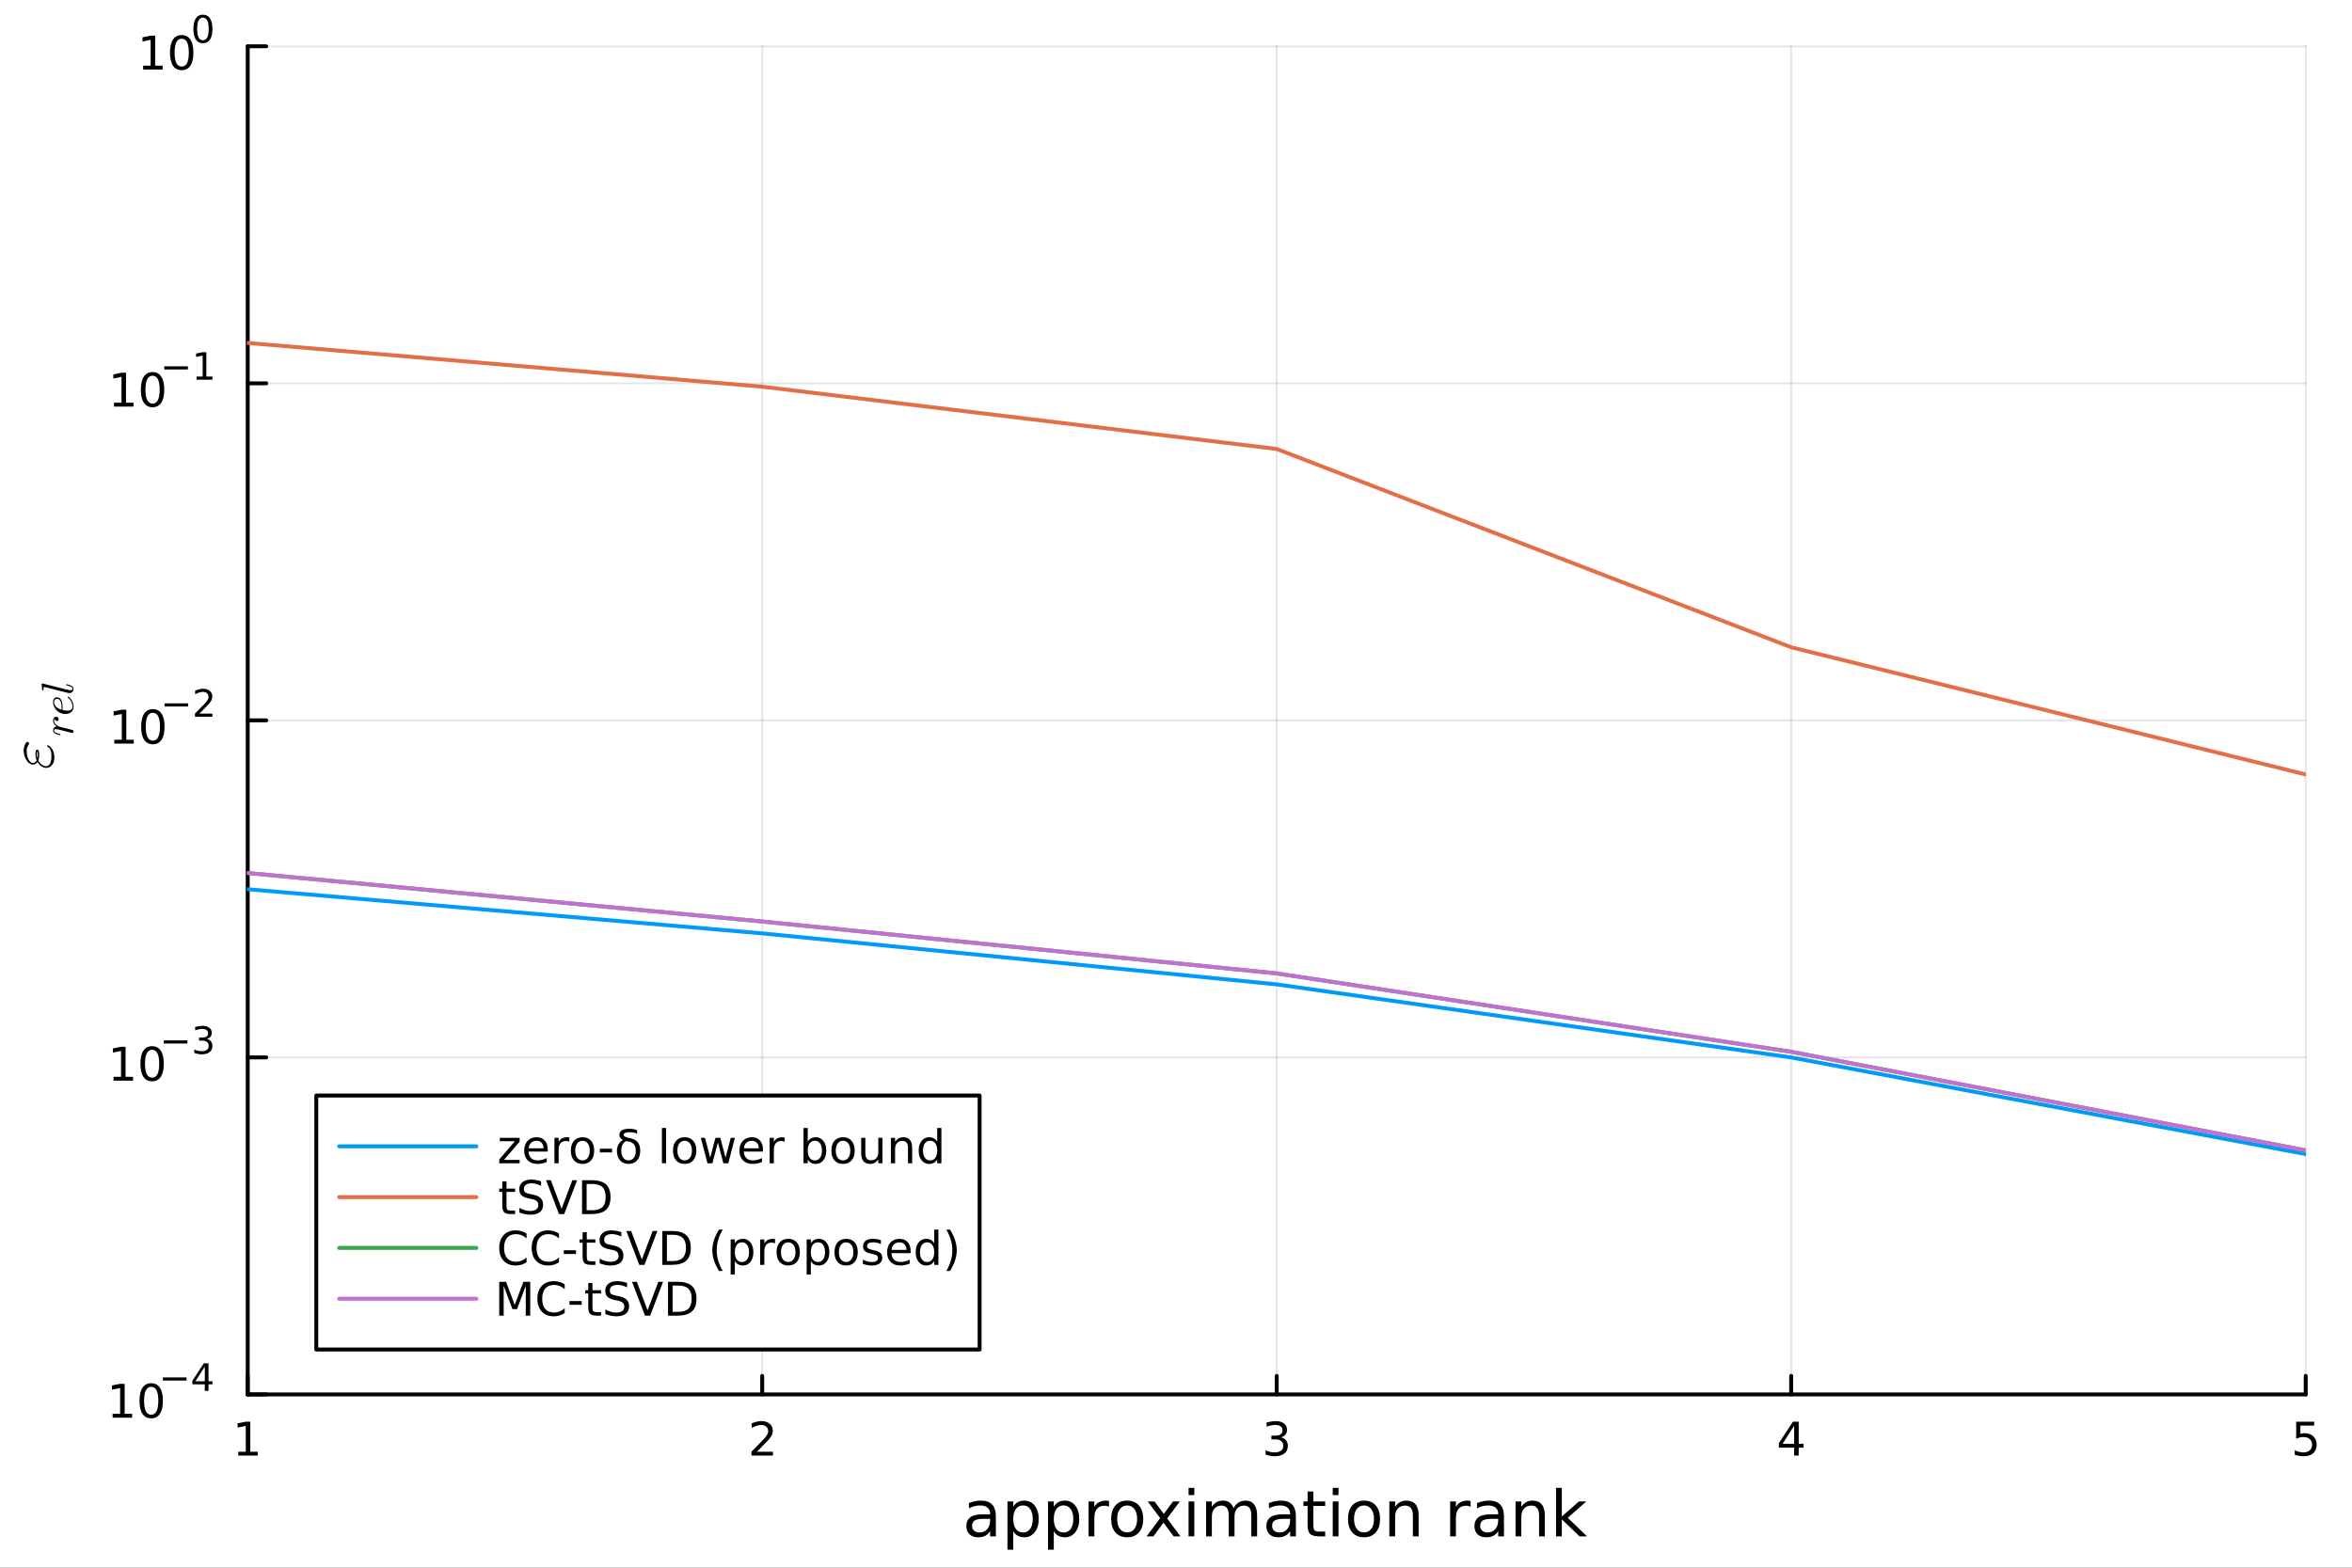 <?xml version="1.0" encoding="utf-8"?>
<svg xmlns="http://www.w3.org/2000/svg" xmlns:xlink="http://www.w3.org/1999/xlink" width="600" height="400" viewBox="0 0 2400 1600">
<rect x="0" y="0" width="2400" height="1600" fill="#333333" stroke="none"/>
<defs>
  <clipPath id="clip730">
    <rect x="0" y="0" width="2400" height="1600"/>
  </clipPath>
</defs>
<path clip-path="url(#clip730)" d="M0 1600 L2400 1600 L2400 0 L0 0  Z" fill="#ffffff" fill-rule="evenodd" fill-opacity="1"/>
<defs>
  <clipPath id="clip731">
    <rect x="480" y="0" width="1681" height="1600"/>
  </clipPath>
</defs>
<defs>
  <clipPath id="clip732">
    <rect x="250" y="47" width="2104" height="1377"/>
  </clipPath>
</defs>
<path clip-path="url(#clip730)" d="M252.764 1423.18 L2352.76 1423.18 L2352.76 47.244 L252.764 47.244  Z" fill="#ffffff" fill-rule="evenodd" fill-opacity="1"/>
<defs>
  <clipPath id="clip733">
    <rect x="252" y="47" width="2101" height="1377"/>
  </clipPath>
</defs>
<polyline clip-path="url(#clip733)" style="stroke:#000000; stroke-linecap:round; stroke-linejoin:round; stroke-width:2; stroke-opacity:0.1; fill:none" points="252.764,1423.18 252.764,47.244 "/>
<polyline clip-path="url(#clip733)" style="stroke:#000000; stroke-linecap:round; stroke-linejoin:round; stroke-width:2; stroke-opacity:0.1; fill:none" points="777.762,1423.18 777.762,47.244 "/>
<polyline clip-path="url(#clip733)" style="stroke:#000000; stroke-linecap:round; stroke-linejoin:round; stroke-width:2; stroke-opacity:0.1; fill:none" points="1302.76,1423.18 1302.76,47.244 "/>
<polyline clip-path="url(#clip733)" style="stroke:#000000; stroke-linecap:round; stroke-linejoin:round; stroke-width:2; stroke-opacity:0.1; fill:none" points="1827.76,1423.18 1827.76,47.244 "/>
<polyline clip-path="url(#clip733)" style="stroke:#000000; stroke-linecap:round; stroke-linejoin:round; stroke-width:2; stroke-opacity:0.1; fill:none" points="2352.76,1423.18 2352.76,47.244 "/>
<polyline clip-path="url(#clip730)" style="stroke:#000000; stroke-linecap:round; stroke-linejoin:round; stroke-width:4; stroke-opacity:1; fill:none" points="252.764,1423.18 2352.76,1423.18 "/>
<polyline clip-path="url(#clip730)" style="stroke:#000000; stroke-linecap:round; stroke-linejoin:round; stroke-width:4; stroke-opacity:1; fill:none" points="252.764,1423.18 252.764,1404.28 "/>
<polyline clip-path="url(#clip730)" style="stroke:#000000; stroke-linecap:round; stroke-linejoin:round; stroke-width:4; stroke-opacity:1; fill:none" points="777.762,1423.18 777.762,1404.28 "/>
<polyline clip-path="url(#clip730)" style="stroke:#000000; stroke-linecap:round; stroke-linejoin:round; stroke-width:4; stroke-opacity:1; fill:none" points="1302.76,1423.18 1302.76,1404.28 "/>
<polyline clip-path="url(#clip730)" style="stroke:#000000; stroke-linecap:round; stroke-linejoin:round; stroke-width:4; stroke-opacity:1; fill:none" points="1827.76,1423.18 1827.76,1404.28 "/>
<polyline clip-path="url(#clip730)" style="stroke:#000000; stroke-linecap:round; stroke-linejoin:round; stroke-width:4; stroke-opacity:1; fill:none" points="2352.76,1423.18 2352.76,1404.28 "/>
<path clip-path="url(#clip730)" d="M243.146 1481.64 L250.785 1481.64 L250.785 1455.28 L242.475 1456.95 L242.475 1452.69 L250.738 1451.02 L255.414 1451.02 L255.414 1481.64 L263.053 1481.64 L263.053 1485.58 L243.146 1485.58 L243.146 1481.64 Z" fill="#000000" fill-rule="evenodd" fill-opacity="1" /><path clip-path="url(#clip730)" d="M772.415 1481.64 L788.734 1481.64 L788.734 1485.58 L766.79 1485.58 L766.79 1481.64 Q769.452 1478.89 774.035 1474.26 Q778.642 1469.61 779.822 1468.27 Q782.067 1465.74 782.947 1464.01 Q783.85 1462.25 783.85 1460.56 Q783.85 1457.8 781.905 1456.07 Q779.984 1454.33 776.882 1454.33 Q774.683 1454.33 772.23 1455.09 Q769.799 1455.86 767.021 1457.41 L767.021 1452.69 Q769.845 1451.55 772.299 1450.97 Q774.753 1450.39 776.79 1450.39 Q782.16 1450.39 785.354 1453.08 Q788.549 1455.77 788.549 1460.26 Q788.549 1462.39 787.739 1464.31 Q786.952 1466.2 784.845 1468.8 Q784.267 1469.47 781.165 1472.69 Q778.063 1475.88 772.415 1481.64 Z" fill="#000000" fill-rule="evenodd" fill-opacity="1" /><path clip-path="url(#clip730)" d="M1307.01 1466.95 Q1310.36 1467.66 1312.24 1469.93 Q1314.14 1472.2 1314.14 1475.53 Q1314.14 1480.65 1310.62 1483.45 Q1307.1 1486.25 1300.62 1486.25 Q1298.44 1486.25 1296.13 1485.81 Q1293.84 1485.39 1291.38 1484.54 L1291.38 1480.02 Q1293.33 1481.16 1295.64 1481.74 Q1297.96 1482.32 1300.48 1482.32 Q1304.88 1482.32 1307.17 1480.58 Q1309.48 1478.84 1309.48 1475.53 Q1309.48 1472.48 1307.33 1470.77 Q1305.2 1469.03 1301.38 1469.03 L1297.35 1469.03 L1297.35 1465.19 L1301.57 1465.19 Q1305.02 1465.19 1306.85 1463.82 Q1308.67 1462.43 1308.67 1459.84 Q1308.67 1457.18 1306.78 1455.77 Q1304.9 1454.33 1301.38 1454.33 Q1299.46 1454.33 1297.26 1454.75 Q1295.06 1455.16 1292.42 1456.04 L1292.42 1451.88 Q1295.09 1451.14 1297.4 1450.77 Q1299.74 1450.39 1301.8 1450.39 Q1307.12 1450.39 1310.23 1452.83 Q1313.33 1455.23 1313.33 1459.35 Q1313.33 1462.22 1311.68 1464.21 Q1310.04 1466.18 1307.01 1466.95 Z" fill="#000000" fill-rule="evenodd" fill-opacity="1" /><path clip-path="url(#clip730)" d="M1830.77 1455.09 L1818.96 1473.54 L1830.77 1473.54 L1830.77 1455.09 M1829.54 1451.02 L1835.42 1451.02 L1835.42 1473.54 L1840.35 1473.54 L1840.35 1477.43 L1835.42 1477.43 L1835.42 1485.58 L1830.77 1485.58 L1830.77 1477.43 L1815.17 1477.43 L1815.17 1472.92 L1829.54 1451.02 Z" fill="#000000" fill-rule="evenodd" fill-opacity="1" /><path clip-path="url(#clip730)" d="M2343.03 1451.02 L2361.39 1451.02 L2361.39 1454.96 L2347.32 1454.96 L2347.32 1463.43 Q2348.33 1463.08 2349.35 1462.92 Q2350.37 1462.73 2351.39 1462.73 Q2357.18 1462.73 2360.56 1465.9 Q2363.94 1469.08 2363.94 1474.49 Q2363.94 1480.07 2360.46 1483.17 Q2356.99 1486.25 2350.67 1486.25 Q2348.5 1486.25 2346.23 1485.88 Q2343.98 1485.51 2341.58 1484.77 L2341.58 1480.07 Q2343.66 1481.2 2345.88 1481.76 Q2348.1 1482.32 2350.58 1482.32 Q2354.58 1482.32 2356.92 1480.21 Q2359.26 1478.1 2359.26 1474.49 Q2359.26 1470.88 2356.92 1468.77 Q2354.58 1466.67 2350.58 1466.67 Q2348.71 1466.67 2346.83 1467.08 Q2344.98 1467.5 2343.03 1468.38 L2343.03 1451.02 Z" fill="#000000" fill-rule="evenodd" fill-opacity="1" /><path clip-path="url(#clip730)" d="M1004.51 1550.12 Q997.413 1550.12 994.676 1551.75 Q991.938 1553.37 991.938 1557.29 Q991.938 1560.4 993.975 1562.25 Q996.044 1564.07 999.577 1564.07 Q1004.45 1564.07 1007.38 1560.63 Q1010.34 1557.16 1010.34 1551.43 L1010.34 1550.12 L1004.51 1550.12 M1016.19 1547.71 L1016.19 1568.04 L1010.34 1568.04 L1010.34 1562.63 Q1008.33 1565.88 1005.34 1567.44 Q1002.35 1568.97 998.018 1568.97 Q992.543 1568.97 989.297 1565.91 Q986.082 1562.82 986.082 1557.67 Q986.082 1551.65 990.092 1548.6 Q994.135 1545.54 1002.12 1545.54 L1010.34 1545.54 L1010.34 1544.97 Q1010.34 1540.93 1007.66 1538.73 Q1005.02 1536.5 1000.21 1536.5 Q997.158 1536.5 994.262 1537.23 Q991.365 1537.97 988.692 1539.43 L988.692 1534.02 Q991.907 1532.78 994.93 1532.17 Q997.954 1531.54 1000.82 1531.54 Q1008.55 1531.54 1012.37 1535.55 Q1016.19 1539.56 1016.19 1547.71 Z" fill="#000000" fill-rule="evenodd" fill-opacity="1" /><path clip-path="url(#clip730)" d="M1033.92 1562.7 L1033.92 1581.6 L1028.03 1581.6 L1028.03 1532.4 L1033.92 1532.4 L1033.92 1537.81 Q1035.77 1534.62 1038.57 1533.1 Q1041.4 1531.54 1045.31 1531.54 Q1051.81 1531.54 1055.85 1536.69 Q1059.92 1541.85 1059.92 1550.25 Q1059.92 1558.65 1055.85 1563.81 Q1051.81 1568.97 1045.31 1568.97 Q1041.4 1568.97 1038.57 1567.44 Q1035.77 1565.88 1033.92 1562.7 M1053.84 1550.25 Q1053.84 1543.79 1051.17 1540.13 Q1048.53 1536.44 1043.88 1536.44 Q1039.24 1536.44 1036.56 1540.13 Q1033.92 1543.79 1033.92 1550.25 Q1033.92 1556.71 1036.56 1560.4 Q1039.24 1564.07 1043.88 1564.07 Q1048.53 1564.07 1051.17 1560.4 Q1053.84 1556.71 1053.84 1550.25 Z" fill="#000000" fill-rule="evenodd" fill-opacity="1" /><path clip-path="url(#clip730)" d="M1075.3 1562.7 L1075.3 1581.6 L1069.41 1581.6 L1069.41 1532.4 L1075.3 1532.4 L1075.3 1537.81 Q1077.14 1534.62 1079.94 1533.1 Q1082.78 1531.54 1086.69 1531.54 Q1093.18 1531.54 1097.23 1536.69 Q1101.3 1541.85 1101.3 1550.25 Q1101.3 1558.65 1097.23 1563.81 Q1093.18 1568.97 1086.69 1568.97 Q1082.78 1568.97 1079.94 1567.44 Q1077.14 1565.88 1075.3 1562.7 M1095.22 1550.25 Q1095.22 1543.79 1092.55 1540.13 Q1089.91 1536.44 1085.26 1536.44 Q1080.61 1536.44 1077.94 1540.13 Q1075.3 1543.79 1075.3 1550.25 Q1075.3 1556.71 1077.94 1560.4 Q1080.61 1564.07 1085.26 1564.07 Q1089.91 1564.07 1092.55 1560.4 Q1095.22 1556.71 1095.22 1550.25 Z" fill="#000000" fill-rule="evenodd" fill-opacity="1" /><path clip-path="url(#clip730)" d="M1131.67 1537.87 Q1130.68 1537.3 1129.5 1537.04 Q1128.36 1536.76 1126.96 1536.76 Q1121.99 1536.76 1119.32 1540 Q1116.67 1543.22 1116.67 1549.27 L1116.67 1568.04 L1110.79 1568.04 L1110.79 1532.4 L1116.67 1532.4 L1116.67 1537.93 Q1118.52 1534.69 1121.48 1533.13 Q1124.44 1531.54 1128.67 1531.54 Q1129.28 1531.54 1130.01 1531.63 Q1130.74 1531.7 1131.63 1531.85 L1131.67 1537.87 Z" fill="#000000" fill-rule="evenodd" fill-opacity="1" /><path clip-path="url(#clip730)" d="M1150.19 1536.5 Q1145.48 1536.5 1142.74 1540.19 Q1140 1543.85 1140 1550.25 Q1140 1556.65 1142.71 1560.34 Q1145.45 1564 1150.19 1564 Q1154.87 1564 1157.61 1560.31 Q1160.34 1556.62 1160.34 1550.25 Q1160.34 1543.92 1157.61 1540.23 Q1154.87 1536.5 1150.19 1536.5 M1150.19 1531.54 Q1157.83 1531.54 1162.19 1536.5 Q1166.55 1541.47 1166.55 1550.25 Q1166.55 1559 1162.19 1564 Q1157.83 1568.97 1150.19 1568.97 Q1142.52 1568.97 1138.16 1564 Q1133.83 1559 1133.83 1550.25 Q1133.83 1541.47 1138.16 1536.5 Q1142.52 1531.54 1150.19 1531.54 Z" fill="#000000" fill-rule="evenodd" fill-opacity="1" /><path clip-path="url(#clip730)" d="M1203.88 1532.4 L1190.99 1549.74 L1204.55 1568.04 L1197.65 1568.04 L1187.27 1554.04 L1176.89 1568.04 L1169.99 1568.04 L1183.83 1549.39 L1171.16 1532.4 L1178.07 1532.4 L1187.52 1545.1 L1196.98 1532.4 L1203.88 1532.4 Z" fill="#000000" fill-rule="evenodd" fill-opacity="1" /><path clip-path="url(#clip730)" d="M1212.83 1532.4 L1218.68 1532.4 L1218.68 1568.04 L1212.83 1568.04 L1212.83 1532.4 M1212.83 1518.52 L1218.68 1518.52 L1218.68 1525.93 L1212.83 1525.93 L1212.83 1518.52 Z" fill="#000000" fill-rule="evenodd" fill-opacity="1" /><path clip-path="url(#clip730)" d="M1258.69 1539.24 Q1260.89 1535.29 1263.95 1533.41 Q1267 1531.54 1271.14 1531.54 Q1276.71 1531.54 1279.73 1535.45 Q1282.76 1539.33 1282.76 1546.53 L1282.76 1568.04 L1276.87 1568.04 L1276.87 1546.72 Q1276.87 1541.59 1275.05 1539.11 Q1273.24 1536.63 1269.52 1536.63 Q1264.96 1536.63 1262.32 1539.65 Q1259.68 1542.68 1259.68 1547.9 L1259.68 1568.04 L1253.79 1568.04 L1253.79 1546.72 Q1253.79 1541.56 1251.98 1539.11 Q1250.16 1536.63 1246.38 1536.63 Q1241.89 1536.63 1239.25 1539.68 Q1236.6 1542.71 1236.6 1547.9 L1236.6 1568.04 L1230.72 1568.04 L1230.72 1532.4 L1236.6 1532.4 L1236.6 1537.93 Q1238.61 1534.66 1241.41 1533.1 Q1244.21 1531.54 1248.06 1531.54 Q1251.95 1531.54 1254.65 1533.51 Q1257.39 1535.48 1258.69 1539.24 Z" fill="#000000" fill-rule="evenodd" fill-opacity="1" /><path clip-path="url(#clip730)" d="M1310.64 1550.12 Q1303.54 1550.12 1300.8 1551.75 Q1298.07 1553.37 1298.07 1557.29 Q1298.07 1560.4 1300.1 1562.25 Q1302.17 1564.07 1305.7 1564.07 Q1310.57 1564.07 1313.5 1560.63 Q1316.46 1557.16 1316.46 1551.43 L1316.46 1550.12 L1310.64 1550.12 M1322.32 1547.71 L1322.32 1568.04 L1316.46 1568.04 L1316.46 1562.63 Q1314.46 1565.88 1311.47 1567.44 Q1308.47 1568.97 1304.14 1568.97 Q1298.67 1568.97 1295.42 1565.91 Q1292.21 1562.82 1292.21 1557.67 Q1292.21 1551.65 1296.22 1548.6 Q1300.26 1545.54 1308.25 1545.54 L1316.46 1545.54 L1316.46 1544.97 Q1316.46 1540.93 1313.79 1538.73 Q1311.15 1536.5 1306.34 1536.5 Q1303.29 1536.5 1300.39 1537.23 Q1297.49 1537.97 1294.82 1539.43 L1294.82 1534.02 Q1298.03 1532.78 1301.06 1532.17 Q1304.08 1531.54 1306.95 1531.54 Q1314.68 1531.54 1318.5 1535.55 Q1322.32 1539.56 1322.32 1547.71 Z" fill="#000000" fill-rule="evenodd" fill-opacity="1" /><path clip-path="url(#clip730)" d="M1340.17 1522.27 L1340.17 1532.4 L1352.24 1532.4 L1352.24 1536.95 L1340.17 1536.95 L1340.17 1556.3 Q1340.17 1560.66 1341.35 1561.9 Q1342.56 1563.14 1346.22 1563.14 L1352.24 1563.14 L1352.24 1568.04 L1346.22 1568.04 Q1339.44 1568.04 1336.86 1565.53 Q1334.29 1562.98 1334.29 1556.3 L1334.29 1536.95 L1329.99 1536.95 L1329.99 1532.4 L1334.29 1532.4 L1334.29 1522.27 L1340.17 1522.27 Z" fill="#000000" fill-rule="evenodd" fill-opacity="1" /><path clip-path="url(#clip730)" d="M1359.94 1532.4 L1365.8 1532.4 L1365.8 1568.04 L1359.94 1568.04 L1359.94 1532.4 M1359.94 1518.52 L1365.8 1518.52 L1365.8 1525.93 L1359.94 1525.93 L1359.94 1518.52 Z" fill="#000000" fill-rule="evenodd" fill-opacity="1" /><path clip-path="url(#clip730)" d="M1391.86 1536.5 Q1387.15 1536.5 1384.42 1540.19 Q1381.68 1543.85 1381.68 1550.25 Q1381.68 1556.65 1384.38 1560.34 Q1387.12 1564 1391.86 1564 Q1396.54 1564 1399.28 1560.31 Q1402.02 1556.62 1402.02 1550.25 Q1402.02 1543.92 1399.28 1540.23 Q1396.54 1536.5 1391.86 1536.5 M1391.86 1531.54 Q1399.5 1531.54 1403.86 1536.5 Q1408.22 1541.47 1408.22 1550.25 Q1408.22 1559 1403.86 1564 Q1399.5 1568.97 1391.86 1568.97 Q1384.19 1568.97 1379.83 1564 Q1375.5 1559 1375.5 1550.25 Q1375.5 1541.47 1379.83 1536.5 Q1384.19 1531.54 1391.86 1531.54 Z" fill="#000000" fill-rule="evenodd" fill-opacity="1" /><path clip-path="url(#clip730)" d="M1447.56 1546.53 L1447.56 1568.04 L1441.71 1568.04 L1441.71 1546.72 Q1441.71 1541.66 1439.73 1539.14 Q1437.76 1536.63 1433.81 1536.63 Q1429.07 1536.63 1426.33 1539.65 Q1423.6 1542.68 1423.6 1547.9 L1423.6 1568.04 L1417.71 1568.04 L1417.71 1532.4 L1423.6 1532.4 L1423.6 1537.93 Q1425.7 1534.72 1428.53 1533.13 Q1431.39 1531.54 1435.12 1531.54 Q1441.26 1531.54 1444.41 1535.36 Q1447.56 1539.14 1447.56 1546.53 Z" fill="#000000" fill-rule="evenodd" fill-opacity="1" /><path clip-path="url(#clip730)" d="M1500.62 1537.87 Q1499.64 1537.3 1498.46 1537.04 Q1497.31 1536.76 1495.91 1536.76 Q1490.95 1536.76 1488.27 1540 Q1485.63 1543.22 1485.63 1549.27 L1485.63 1568.04 L1479.74 1568.04 L1479.74 1532.4 L1485.63 1532.4 L1485.63 1537.93 Q1487.48 1534.69 1490.44 1533.13 Q1493.4 1531.54 1497.63 1531.54 Q1498.23 1531.54 1498.97 1531.63 Q1499.7 1531.7 1500.59 1531.85 L1500.62 1537.87 Z" fill="#000000" fill-rule="evenodd" fill-opacity="1" /><path clip-path="url(#clip730)" d="M1522.97 1550.12 Q1515.87 1550.12 1513.13 1551.75 Q1510.39 1553.37 1510.39 1557.29 Q1510.39 1560.4 1512.43 1562.25 Q1514.5 1564.07 1518.03 1564.07 Q1522.9 1564.07 1525.83 1560.63 Q1528.79 1557.16 1528.79 1551.43 L1528.79 1550.12 L1522.97 1550.12 M1534.65 1547.71 L1534.65 1568.04 L1528.79 1568.04 L1528.79 1562.63 Q1526.79 1565.88 1523.79 1567.44 Q1520.8 1568.97 1516.47 1568.97 Q1511 1568.97 1507.75 1565.91 Q1504.54 1562.82 1504.54 1557.67 Q1504.54 1551.65 1508.55 1548.6 Q1512.59 1545.54 1520.58 1545.54 L1528.79 1545.54 L1528.79 1544.97 Q1528.79 1540.93 1526.12 1538.73 Q1523.47 1536.5 1518.67 1536.5 Q1515.61 1536.5 1512.72 1537.23 Q1509.82 1537.97 1507.15 1539.43 L1507.15 1534.02 Q1510.36 1532.78 1513.39 1532.17 Q1516.41 1531.54 1519.27 1531.54 Q1527.01 1531.54 1530.83 1535.55 Q1534.65 1539.56 1534.65 1547.71 Z" fill="#000000" fill-rule="evenodd" fill-opacity="1" /><path clip-path="url(#clip730)" d="M1576.34 1546.53 L1576.34 1568.04 L1570.49 1568.04 L1570.49 1546.72 Q1570.49 1541.66 1568.51 1539.14 Q1566.54 1536.63 1562.59 1536.63 Q1557.85 1536.63 1555.11 1539.65 Q1552.38 1542.68 1552.38 1547.9 L1552.38 1568.04 L1546.49 1568.04 L1546.49 1532.4 L1552.38 1532.4 L1552.38 1537.93 Q1554.48 1534.72 1557.31 1533.13 Q1560.17 1531.54 1563.9 1531.54 Q1570.04 1531.54 1573.19 1535.36 Q1576.34 1539.14 1576.34 1546.53 Z" fill="#000000" fill-rule="evenodd" fill-opacity="1" /><path clip-path="url(#clip730)" d="M1587.8 1518.52 L1593.69 1518.52 L1593.69 1547.77 L1611.16 1532.4 L1618.64 1532.4 L1599.74 1549.07 L1619.44 1568.04 L1611.8 1568.04 L1593.69 1550.63 L1593.69 1568.04 L1587.8 1568.04 L1587.8 1518.52 Z" fill="#000000" fill-rule="evenodd" fill-opacity="1" /><polyline clip-path="url(#clip733)" style="stroke:#000000; stroke-linecap:round; stroke-linejoin:round; stroke-width:2; stroke-opacity:0.1; fill:none" points="252.764,1423.18 2352.76,1423.18 "/>
<polyline clip-path="url(#clip733)" style="stroke:#000000; stroke-linecap:round; stroke-linejoin:round; stroke-width:2; stroke-opacity:0.1; fill:none" points="252.764,1079.2 2352.76,1079.2 "/>
<polyline clip-path="url(#clip733)" style="stroke:#000000; stroke-linecap:round; stroke-linejoin:round; stroke-width:2; stroke-opacity:0.1; fill:none" points="252.764,735.212 2352.76,735.212 "/>
<polyline clip-path="url(#clip733)" style="stroke:#000000; stroke-linecap:round; stroke-linejoin:round; stroke-width:2; stroke-opacity:0.1; fill:none" points="252.764,391.228 2352.76,391.228 "/>
<polyline clip-path="url(#clip733)" style="stroke:#000000; stroke-linecap:round; stroke-linejoin:round; stroke-width:2; stroke-opacity:0.1; fill:none" points="252.764,47.244 2352.76,47.244 "/>
<polyline clip-path="url(#clip730)" style="stroke:#000000; stroke-linecap:round; stroke-linejoin:round; stroke-width:4; stroke-opacity:1; fill:none" points="252.764,1423.18 252.764,47.244 "/>
<polyline clip-path="url(#clip730)" style="stroke:#000000; stroke-linecap:round; stroke-linejoin:round; stroke-width:4; stroke-opacity:1; fill:none" points="252.764,1423.18 271.662,1423.18 "/>
<polyline clip-path="url(#clip730)" style="stroke:#000000; stroke-linecap:round; stroke-linejoin:round; stroke-width:4; stroke-opacity:1; fill:none" points="252.764,1079.2 271.662,1079.2 "/>
<polyline clip-path="url(#clip730)" style="stroke:#000000; stroke-linecap:round; stroke-linejoin:round; stroke-width:4; stroke-opacity:1; fill:none" points="252.764,735.212 271.662,735.212 "/>
<polyline clip-path="url(#clip730)" style="stroke:#000000; stroke-linecap:round; stroke-linejoin:round; stroke-width:4; stroke-opacity:1; fill:none" points="252.764,391.228 271.662,391.228 "/>
<polyline clip-path="url(#clip730)" style="stroke:#000000; stroke-linecap:round; stroke-linejoin:round; stroke-width:4; stroke-opacity:1; fill:none" points="252.764,47.244 271.662,47.244 "/>
<path clip-path="url(#clip730)" d="M114.931 1442.97 L122.57 1442.97 L122.57 1416.61 L114.26 1418.27 L114.26 1414.01 L122.524 1412.35 L127.2 1412.35 L127.2 1442.97 L134.839 1442.97 L134.839 1446.91 L114.931 1446.91 L114.931 1442.97 Z" fill="#000000" fill-rule="evenodd" fill-opacity="1" /><path clip-path="url(#clip730)" d="M154.283 1415.43 Q150.672 1415.43 148.843 1418.99 Q147.038 1422.53 147.038 1429.66 Q147.038 1436.77 148.843 1440.33 Q150.672 1443.88 154.283 1443.88 Q157.917 1443.88 159.723 1440.33 Q161.552 1436.77 161.552 1429.66 Q161.552 1422.53 159.723 1418.99 Q157.917 1415.43 154.283 1415.43 M154.283 1411.72 Q160.093 1411.72 163.149 1416.33 Q166.227 1420.91 166.227 1429.66 Q166.227 1438.39 163.149 1443 Q160.093 1447.58 154.283 1447.58 Q148.473 1447.58 145.394 1443 Q142.339 1438.39 142.339 1429.66 Q142.339 1420.91 145.394 1416.33 Q148.473 1411.72 154.283 1411.72 Z" fill="#000000" fill-rule="evenodd" fill-opacity="1" /><path clip-path="url(#clip730)" d="M166.227 1405.82 L190.339 1405.82 L190.339 1409.02 L166.227 1409.02 L166.227 1405.82 Z" fill="#000000" fill-rule="evenodd" fill-opacity="1" /><path clip-path="url(#clip730)" d="M208.978 1394.73 L199.386 1409.72 L208.978 1409.72 L208.978 1394.73 M207.981 1391.42 L212.758 1391.42 L212.758 1409.72 L216.764 1409.72 L216.764 1412.88 L212.758 1412.88 L212.758 1419.5 L208.978 1419.5 L208.978 1412.88 L196.301 1412.88 L196.301 1409.21 L207.981 1391.42 Z" fill="#000000" fill-rule="evenodd" fill-opacity="1" /><path clip-path="url(#clip730)" d="M115.853 1098.99 L123.492 1098.99 L123.492 1072.62 L115.182 1074.29 L115.182 1070.03 L123.446 1068.36 L128.121 1068.36 L128.121 1098.99 L135.76 1098.99 L135.76 1102.92 L115.853 1102.92 L115.853 1098.99 Z" fill="#000000" fill-rule="evenodd" fill-opacity="1" /><path clip-path="url(#clip730)" d="M155.205 1071.44 Q151.594 1071.44 149.765 1075.01 Q147.959 1078.55 147.959 1085.68 Q147.959 1092.78 149.765 1096.35 Q151.594 1099.89 155.205 1099.89 Q158.839 1099.89 160.644 1096.35 Q162.473 1092.78 162.473 1085.68 Q162.473 1078.55 160.644 1075.01 Q158.839 1071.44 155.205 1071.44 M155.205 1067.74 Q161.015 1067.74 164.07 1072.34 Q167.149 1076.93 167.149 1085.68 Q167.149 1094.41 164.07 1099.01 Q161.015 1103.59 155.205 1103.59 Q149.395 1103.59 146.316 1099.01 Q143.26 1094.41 143.26 1085.68 Q143.26 1076.93 146.316 1072.34 Q149.395 1067.74 155.205 1067.74 Z" fill="#000000" fill-rule="evenodd" fill-opacity="1" /><path clip-path="url(#clip730)" d="M167.149 1061.84 L191.261 1061.84 L191.261 1065.04 L167.149 1065.04 L167.149 1061.84 Z" fill="#000000" fill-rule="evenodd" fill-opacity="1" /><path clip-path="url(#clip730)" d="M210.971 1060.37 Q213.698 1060.96 215.222 1062.8 Q216.764 1064.64 216.764 1067.35 Q216.764 1071.51 213.905 1073.78 Q211.046 1076.06 205.78 1076.06 Q204.012 1076.06 202.132 1075.7 Q200.27 1075.36 198.276 1074.67 L198.276 1071 Q199.856 1071.92 201.737 1072.39 Q203.617 1072.86 205.667 1072.86 Q209.241 1072.86 211.103 1071.45 Q212.984 1070.04 212.984 1067.35 Q212.984 1064.87 211.234 1063.48 Q209.504 1062.07 206.401 1062.07 L203.128 1062.07 L203.128 1058.94 L206.551 1058.94 Q209.354 1058.94 210.84 1057.83 Q212.325 1056.71 212.325 1054.6 Q212.325 1052.44 210.783 1051.29 Q209.26 1050.12 206.401 1050.12 Q204.84 1050.12 203.053 1050.46 Q201.266 1050.8 199.122 1051.51 L199.122 1048.13 Q201.285 1047.53 203.166 1047.23 Q205.066 1046.93 206.739 1046.93 Q211.065 1046.93 213.585 1048.9 Q216.106 1050.86 216.106 1054.2 Q216.106 1056.54 214.77 1058.15 Q213.435 1059.75 210.971 1060.37 Z" fill="#000000" fill-rule="evenodd" fill-opacity="1" /><path clip-path="url(#clip730)" d="M116.624 755.004 L124.263 755.004 L124.263 728.639 L115.953 730.305 L115.953 726.046 L124.217 724.38 L128.893 724.38 L128.893 755.004 L136.531 755.004 L136.531 758.94 L116.624 758.94 L116.624 755.004 Z" fill="#000000" fill-rule="evenodd" fill-opacity="1" /><path clip-path="url(#clip730)" d="M155.976 727.458 Q152.365 727.458 150.536 731.023 Q148.73 734.565 148.73 741.694 Q148.73 748.801 150.536 752.366 Q152.365 755.907 155.976 755.907 Q159.61 755.907 161.416 752.366 Q163.244 748.801 163.244 741.694 Q163.244 734.565 161.416 731.023 Q159.61 727.458 155.976 727.458 M155.976 723.755 Q161.786 723.755 164.841 728.361 Q167.92 732.944 167.92 741.694 Q167.92 750.421 164.841 755.028 Q161.786 759.611 155.976 759.611 Q150.166 759.611 147.087 755.028 Q144.031 750.421 144.031 741.694 Q144.031 732.944 147.087 728.361 Q150.166 723.755 155.976 723.755 Z" fill="#000000" fill-rule="evenodd" fill-opacity="1" /><path clip-path="url(#clip730)" d="M167.92 717.856 L192.032 717.856 L192.032 721.053 L167.92 721.053 L167.92 717.856 Z" fill="#000000" fill-rule="evenodd" fill-opacity="1" /><path clip-path="url(#clip730)" d="M203.504 728.332 L216.764 728.332 L216.764 731.529 L198.934 731.529 L198.934 728.332 Q201.097 726.094 204.821 722.332 Q208.564 718.552 209.523 717.461 Q211.347 715.411 212.062 714 Q212.796 712.571 212.796 711.198 Q212.796 708.96 211.216 707.549 Q209.655 706.139 207.134 706.139 Q205.348 706.139 203.354 706.759 Q201.379 707.38 199.122 708.64 L199.122 704.803 Q201.417 703.882 203.41 703.412 Q205.404 702.941 207.059 702.941 Q211.423 702.941 214.018 705.123 Q216.613 707.305 216.613 710.953 Q216.613 712.684 215.955 714.245 Q215.316 715.787 213.604 717.894 Q213.134 718.439 210.614 721.053 Q208.094 723.649 203.504 728.332 Z" fill="#000000" fill-rule="evenodd" fill-opacity="1" /><path clip-path="url(#clip730)" d="M116.323 411.02 L123.962 411.02 L123.962 384.655 L115.652 386.322 L115.652 382.062 L123.916 380.396 L128.592 380.396 L128.592 411.02 L136.231 411.02 L136.231 414.956 L116.323 414.956 L116.323 411.02 Z" fill="#000000" fill-rule="evenodd" fill-opacity="1" /><path clip-path="url(#clip730)" d="M155.675 383.474 Q152.064 383.474 150.235 387.039 Q148.43 390.581 148.43 397.71 Q148.43 404.817 150.235 408.382 Q152.064 411.923 155.675 411.923 Q159.309 411.923 161.115 408.382 Q162.943 404.817 162.943 397.71 Q162.943 390.581 161.115 387.039 Q159.309 383.474 155.675 383.474 M155.675 379.771 Q161.485 379.771 164.541 384.377 Q167.619 388.96 167.619 397.71 Q167.619 406.437 164.541 411.044 Q161.485 415.627 155.675 415.627 Q149.865 415.627 146.786 411.044 Q143.73 406.437 143.73 397.71 Q143.73 388.96 146.786 384.377 Q149.865 379.771 155.675 379.771 Z" fill="#000000" fill-rule="evenodd" fill-opacity="1" /><path clip-path="url(#clip730)" d="M167.619 373.872 L191.731 373.872 L191.731 377.069 L167.619 377.069 L167.619 373.872 Z" fill="#000000" fill-rule="evenodd" fill-opacity="1" /><path clip-path="url(#clip730)" d="M200.589 384.348 L206.796 384.348 L206.796 362.926 L200.044 364.28 L200.044 360.819 L206.758 359.465 L210.557 359.465 L210.557 384.348 L216.764 384.348 L216.764 387.545 L200.589 387.545 L200.589 384.348 Z" fill="#000000" fill-rule="evenodd" fill-opacity="1" /><path clip-path="url(#clip730)" d="M146.058 67.037 L153.697 67.037 L153.697 40.671 L145.387 42.338 L145.387 38.078 L153.651 36.412 L158.327 36.412 L158.327 67.037 L165.966 67.037 L165.966 70.972 L146.058 70.972 L146.058 67.037 Z" fill="#000000" fill-rule="evenodd" fill-opacity="1" /><path clip-path="url(#clip730)" d="M185.41 39.49 Q181.799 39.49 179.97 43.055 Q178.165 46.597 178.165 53.726 Q178.165 60.833 179.97 64.398 Q181.799 67.939 185.41 67.939 Q189.044 67.939 190.85 64.398 Q192.678 60.833 192.678 53.726 Q192.678 46.597 190.85 43.055 Q189.044 39.49 185.41 39.49 M185.41 35.787 Q191.22 35.787 194.276 40.393 Q197.354 44.977 197.354 53.726 Q197.354 62.453 194.276 67.06 Q191.22 71.643 185.41 71.643 Q179.6 71.643 176.521 67.06 Q173.466 62.453 173.466 53.726 Q173.466 44.977 176.521 40.393 Q179.6 35.787 185.41 35.787 Z" fill="#000000" fill-rule="evenodd" fill-opacity="1" /><path clip-path="url(#clip730)" d="M207.059 17.983 Q204.125 17.983 202.639 20.879 Q201.172 23.757 201.172 29.549 Q201.172 35.324 202.639 38.22 Q204.125 41.097 207.059 41.097 Q210.012 41.097 211.479 38.22 Q212.965 35.324 212.965 29.549 Q212.965 23.757 211.479 20.879 Q210.012 17.983 207.059 17.983 M207.059 14.973 Q211.78 14.973 214.263 18.716 Q216.764 22.44 216.764 29.549 Q216.764 36.64 214.263 40.383 Q211.78 44.107 207.059 44.107 Q202.338 44.107 199.837 40.383 Q197.354 36.64 197.354 29.549 Q197.354 22.44 199.837 18.716 Q202.338 14.973 207.059 14.973 Z" fill="#000000" fill-rule="evenodd" fill-opacity="1" /><path clip-path="url(#clip730)" d="M27.939 757.108 Q28.616 757.108 29.163 757.688 Q29.71 758.236 29.71 758.912 Q29.71 759.298 29.066 760.232 Q27.198 762.905 27.198 766.287 Q27.198 769.314 27.939 772.116 Q28.68 774.918 30.194 776.818 Q31.675 778.686 33.607 778.686 Q36.023 778.686 37.44 776.045 Q36.184 773.308 36.184 769.926 Q36.184 768.831 36.248 768.09 Q36.313 767.318 36.474 766.577 Q36.635 765.836 37.021 765.482 Q37.376 765.095 37.955 765.095 Q40.016 765.095 40.016 770.442 Q40.016 773.92 39.082 776.11 Q40.467 778.912 42.69 780.458 Q44.912 782.003 46.812 782.003 Q48.454 782.003 49.646 781.102 Q50.838 780.168 51.417 778.654 Q51.997 777.108 52.255 775.594 Q52.48 774.049 52.48 772.342 Q52.48 769.54 52.126 767.575 Q51.739 765.578 51.031 764.483 Q50.322 763.356 49.839 762.905 Q49.324 762.422 48.519 761.939 Q48.068 761.649 48.068 761.263 Q48.068 760.973 48.261 760.78 Q48.422 760.554 48.712 760.554 Q49.066 760.554 49.807 761.005 Q50.548 761.424 51.546 762.454 Q52.512 763.453 53.414 764.838 Q54.284 766.19 54.895 768.348 Q55.507 770.506 55.507 772.954 Q55.507 777.945 53.06 780.844 Q50.612 783.71 47.198 783.71 Q44.815 783.71 42.367 782.132 Q39.888 780.522 38.309 777.688 Q36.345 780.329 33.607 780.329 Q31.16 780.329 28.97 778.268 Q26.78 776.174 25.492 772.793 Q24.171 769.379 24.171 765.643 Q24.171 763.549 24.88 761.488 Q25.556 759.427 26.425 758.268 Q27.295 757.108 27.939 757.108 M38.02 766.802 Q37.633 768.219 37.633 769.926 Q37.633 772.245 38.213 773.952 Q38.567 772.567 38.567 770.442 Q38.567 768.67 38.471 768.155 Q38.374 767.607 38.02 766.802 Z" fill="#000000" fill-rule="evenodd" fill-opacity="1" /><path clip-path="url(#clip730)" d="M57.129 731.525 Q58.324 731.525 59.091 732.314 Q59.857 733.08 59.857 734.072 Q59.857 734.929 59.361 735.38 Q58.865 735.831 58.234 735.831 Q57.332 735.831 56.588 735.132 Q55.844 734.433 55.687 733.419 Q55.145 734.162 55.145 735.357 Q55.145 737.319 56.656 739.055 Q57.355 739.821 58.64 740.655 Q59.902 741.489 60.443 741.647 L66.463 743.112 Q67.139 743.248 70.385 744.082 Q73.609 744.893 73.744 744.961 Q74.376 745.187 74.714 745.683 Q75.052 746.178 75.052 746.674 Q75.052 747.238 74.714 747.621 Q74.376 748.005 73.79 748.005 Q73.699 748.005 73.361 747.937 Q73.023 747.869 72.55 747.757 Q72.076 747.644 71.806 747.599 L61.142 744.916 Q59.203 744.42 58.595 744.307 Q57.964 744.172 57.265 744.172 Q56.047 744.172 55.596 744.555 Q55.145 744.939 55.145 745.615 Q55.145 746.787 56.543 747.554 Q57.941 748.32 60.646 748.974 Q61.39 749.177 61.548 749.312 Q61.706 749.425 61.706 749.763 Q61.683 750.327 61.232 750.327 Q61.12 750.327 60.398 750.146 Q59.654 749.966 58.572 749.628 Q57.468 749.267 56.769 748.884 Q56.295 748.658 55.98 748.455 Q55.664 748.253 55.168 747.847 Q54.672 747.441 54.402 746.832 Q54.131 746.224 54.131 745.48 Q54.131 743.856 55.123 742.707 Q56.115 741.534 57.67 741.264 Q56.859 740.7 56.16 740.001 Q55.439 739.303 54.785 738.018 Q54.131 736.732 54.131 735.357 Q54.131 733.644 55.01 732.584 Q55.867 731.525 57.129 731.525 Z" fill="#000000" fill-rule="evenodd" fill-opacity="1" /><path clip-path="url(#clip730)" d="M69.191 711.114 Q69.393 710.934 69.596 710.934 Q69.799 710.934 70.385 711.385 Q70.972 711.813 71.76 712.737 Q72.55 713.662 73.293 714.857 Q74.037 716.051 74.534 717.81 Q75.052 719.568 75.052 721.417 Q75.052 724.731 72.685 726.715 Q70.318 728.676 66.688 728.676 Q64.366 728.676 62.315 727.91 Q60.24 727.143 58.775 725.903 Q57.31 724.641 56.25 723.063 Q55.168 721.462 54.65 719.794 Q54.131 718.125 54.131 716.57 Q54.131 714.293 55.281 712.963 Q56.431 711.633 58.054 711.633 Q58.437 711.633 58.91 711.745 Q59.384 711.836 60.128 712.151 Q60.872 712.444 61.616 713.211 Q62.337 713.977 62.81 715.105 Q63.87 717.607 63.87 722.161 L63.87 724.618 Q66.778 725.34 68.672 725.34 Q69.416 725.34 70.183 725.204 Q70.926 725.069 71.873 724.708 Q72.82 724.325 73.429 723.468 Q74.015 722.589 74.015 721.327 Q74.015 720.921 73.992 720.493 Q73.97 720.042 73.722 718.914 Q73.474 717.765 73.046 716.75 Q72.617 715.736 71.693 714.451 Q70.746 713.143 69.461 712.106 Q68.988 711.745 68.988 711.497 Q68.988 711.295 69.191 711.114 M58.054 713.166 Q56.814 713.166 55.98 714.09 Q55.145 714.992 55.145 716.57 Q55.145 717.066 55.258 717.675 Q55.371 718.283 55.844 719.298 Q56.318 720.29 57.107 721.169 Q57.873 722.048 59.384 722.927 Q60.872 723.807 62.856 724.325 L62.856 722.431 Q62.856 721.778 62.856 721.304 Q62.833 720.831 62.743 719.794 Q62.653 718.734 62.495 717.968 Q62.315 717.201 61.954 716.232 Q61.593 715.262 61.12 714.654 Q60.624 714.022 59.835 713.594 Q59.046 713.166 58.054 713.166 Z" fill="#000000" fill-rule="evenodd" fill-opacity="1" /><path clip-path="url(#clip730)" d="M42.994 697.5 L69.686 704.15 Q70.746 704.421 71.896 704.421 Q74.015 704.421 74.015 703.023 Q74.015 702.369 73.587 701.828 Q73.136 701.287 72.257 700.882 Q71.355 700.453 70.498 700.183 Q69.641 699.89 68.311 699.529 Q67.793 699.416 67.635 699.303 Q67.477 699.191 67.477 698.875 Q67.477 698.312 67.928 698.312 Q70.701 698.875 72.459 699.709 Q75.052 700.927 75.052 703.181 Q75.052 704.872 73.88 706.134 Q72.685 707.374 70.791 707.374 Q70.07 707.374 69.213 707.149 L46.128 701.332 L45.226 701.175 Q44.978 701.175 44.843 701.265 Q44.708 701.355 44.572 701.896 Q44.437 702.415 44.437 703.452 Q44.437 703.88 44.414 704.083 Q44.392 704.263 44.279 704.444 Q44.167 704.601 43.919 704.601 Q43.513 704.601 43.287 704.444 Q43.062 704.263 43.017 704.128 Q42.972 703.993 42.949 703.722 Q42.927 703.339 42.814 702.054 Q42.679 700.769 42.589 699.664 Q42.498 698.56 42.498 698.086 Q42.498 697.816 42.634 697.68 Q42.746 697.522 42.882 697.5 L42.994 697.5 Z" fill="#000000" fill-rule="evenodd" fill-opacity="1" /><polyline clip-path="url(#clip733)" style="stroke:#009af9; stroke-linecap:round; stroke-linejoin:round; stroke-width:4; stroke-opacity:1; fill:none" points="252.764,907.571 777.762,952.616 1302.76,1004.68 1827.76,1079.24 2352.76,1177.88 "/>
<polyline clip-path="url(#clip733)" style="stroke:#e26f46; stroke-linecap:round; stroke-linejoin:round; stroke-width:4; stroke-opacity:1; fill:none" points="252.764,350.023 777.762,394.659 1302.76,458.244 1827.76,660.635 2352.76,790.421 "/>
<polyline clip-path="url(#clip733)" style="stroke:#3da44d; stroke-linecap:round; stroke-linejoin:round; stroke-width:4; stroke-opacity:1; fill:none" points="252.764,891.001 777.762,940.499 1302.76,993.503 1827.76,1073.5 2352.76,1174.09 "/>
<polyline clip-path="url(#clip733)" style="stroke:#c271d2; stroke-linecap:round; stroke-linejoin:round; stroke-width:4; stroke-opacity:1; fill:none" points="252.764,890.996 777.762,940.48 1302.76,993.467 1827.76,1073.45 2352.76,1174.06 "/>
<path clip-path="url(#clip730)" d="M322.764 1377.32 L999.612 1377.32 L999.612 1118.12 L322.764 1118.12  Z" fill="#ffffff" fill-rule="evenodd" fill-opacity="1"/>
<polyline clip-path="url(#clip730)" style="stroke:#000000; stroke-linecap:round; stroke-linejoin:round; stroke-width:4; stroke-opacity:1; fill:none" points="322.764,1377.32 999.612,1377.32 999.612,1118.12 322.764,1118.12 322.764,1377.32 "/>
<polyline clip-path="url(#clip730)" style="stroke:#009af9; stroke-linecap:round; stroke-linejoin:round; stroke-width:4; stroke-opacity:1; fill:none" points="346.097,1169.96 486.096,1169.96 "/>
<path clip-path="url(#clip730)" d="M510.008 1161.31 L530.24 1161.31 L530.24 1165.2 L514.221 1183.83 L530.24 1183.83 L530.24 1187.24 L509.43 1187.24 L509.43 1183.35 L525.448 1164.71 L510.008 1164.71 L510.008 1161.31 Z" fill="#000000" fill-rule="evenodd" fill-opacity="1" /><path clip-path="url(#clip730)" d="M558.92 1173.21 L558.92 1175.29 L539.337 1175.29 Q539.615 1179.69 541.976 1182 Q544.36 1184.3 548.596 1184.3 Q551.05 1184.3 553.341 1183.69 Q555.656 1183.09 557.925 1181.89 L557.925 1185.92 Q555.633 1186.89 553.226 1187.4 Q550.818 1187.91 548.341 1187.91 Q542.138 1187.91 538.504 1184.3 Q534.892 1180.68 534.892 1174.53 Q534.892 1168.16 538.318 1164.43 Q541.767 1160.68 547.601 1160.68 Q552.832 1160.68 555.865 1164.06 Q558.92 1167.42 558.92 1173.21 M554.661 1171.96 Q554.615 1168.46 552.693 1166.38 Q550.795 1164.3 547.647 1164.3 Q544.082 1164.3 541.929 1166.31 Q539.8 1168.32 539.476 1171.98 L554.661 1171.96 Z" fill="#000000" fill-rule="evenodd" fill-opacity="1" /><path clip-path="url(#clip730)" d="M580.934 1165.29 Q580.216 1164.87 579.36 1164.69 Q578.526 1164.48 577.508 1164.48 Q573.897 1164.48 571.952 1166.84 Q570.031 1169.18 570.031 1173.58 L570.031 1187.24 L565.749 1187.24 L565.749 1161.31 L570.031 1161.31 L570.031 1165.34 Q571.374 1162.98 573.527 1161.84 Q575.679 1160.68 578.758 1160.68 Q579.198 1160.68 579.73 1160.75 Q580.263 1160.8 580.911 1160.92 L580.934 1165.29 Z" fill="#000000" fill-rule="evenodd" fill-opacity="1" /><path clip-path="url(#clip730)" d="M594.406 1164.3 Q590.98 1164.3 588.989 1166.98 Q586.999 1169.64 586.999 1174.3 Q586.999 1178.95 588.966 1181.63 Q590.957 1184.3 594.406 1184.3 Q597.809 1184.3 599.8 1181.61 Q601.79 1178.93 601.79 1174.3 Q601.79 1169.69 599.8 1167 Q597.809 1164.3 594.406 1164.3 M594.406 1160.68 Q599.962 1160.68 603.133 1164.3 Q606.304 1167.91 606.304 1174.3 Q606.304 1180.66 603.133 1184.3 Q599.962 1187.91 594.406 1187.91 Q588.827 1187.91 585.656 1184.3 Q582.508 1180.66 582.508 1174.3 Q582.508 1167.91 585.656 1164.3 Q588.827 1160.68 594.406 1160.68 Z" fill="#000000" fill-rule="evenodd" fill-opacity="1" /><path clip-path="url(#clip730)" d="M612.091 1172.35 L624.568 1172.35 L624.568 1176.15 L612.091 1176.15 L612.091 1172.35 Z" fill="#000000" fill-rule="evenodd" fill-opacity="1" /><path clip-path="url(#clip730)" d="M650.123 1157.21 Q647.762 1155.59 642.23 1155.59 Q636.373 1155.59 636.373 1158.3 Q636.373 1160.43 642.484 1161.54 Q647.299 1162.4 650.008 1164.99 Q653.295 1168.12 653.295 1174.53 Q653.295 1180.66 650.123 1184.27 Q646.952 1187.91 641.397 1187.91 Q635.864 1187.91 632.67 1184.27 Q629.498 1180.66 629.498 1174.3 Q629.498 1169.57 632.67 1165.75 Q633.897 1164.27 635.633 1163.44 Q632.022 1161.61 632.022 1158.35 Q632.022 1152.05 642.23 1152.05 Q647.346 1152.05 650.123 1153.67 L650.123 1157.21 M638.827 1164.6 Q637.253 1165.27 635.98 1166.96 Q633.989 1169.57 633.989 1174.3 Q633.989 1178.99 635.957 1181.63 Q637.947 1184.3 641.397 1184.3 Q644.799 1184.3 646.79 1181.61 Q648.781 1178.93 648.781 1174.53 Q648.781 1169.92 646.674 1167.7 Q644.429 1165.31 641.512 1165.06 Q640.031 1164.92 638.827 1164.6 Z" fill="#000000" fill-rule="evenodd" fill-opacity="1" /><path clip-path="url(#clip730)" d="M675.424 1151.22 L679.683 1151.22 L679.683 1187.24 L675.424 1187.24 L675.424 1151.22 Z" fill="#000000" fill-rule="evenodd" fill-opacity="1" /><path clip-path="url(#clip730)" d="M698.642 1164.3 Q695.216 1164.3 693.225 1166.98 Q691.234 1169.64 691.234 1174.3 Q691.234 1178.95 693.202 1181.63 Q695.193 1184.3 698.642 1184.3 Q702.044 1184.3 704.035 1181.61 Q706.026 1178.93 706.026 1174.3 Q706.026 1169.69 704.035 1167 Q702.044 1164.3 698.642 1164.3 M698.642 1160.68 Q704.197 1160.68 707.368 1164.3 Q710.54 1167.91 710.54 1174.3 Q710.54 1180.66 707.368 1184.3 Q704.197 1187.91 698.642 1187.91 Q693.063 1187.91 689.892 1184.3 Q686.743 1180.66 686.743 1174.3 Q686.743 1167.91 689.892 1164.3 Q693.063 1160.68 698.642 1160.68 Z" fill="#000000" fill-rule="evenodd" fill-opacity="1" /><path clip-path="url(#clip730)" d="M715.123 1161.31 L719.382 1161.31 L724.706 1181.54 L730.007 1161.31 L735.03 1161.31 L740.354 1181.54 L745.655 1161.31 L749.914 1161.31 L743.132 1187.24 L738.109 1187.24 L732.53 1165.99 L726.928 1187.24 L721.905 1187.24 L715.123 1161.31 Z" fill="#000000" fill-rule="evenodd" fill-opacity="1" /><path clip-path="url(#clip730)" d="M778.549 1173.21 L778.549 1175.29 L758.965 1175.29 Q759.243 1179.69 761.604 1182 Q763.988 1184.3 768.225 1184.3 Q770.678 1184.3 772.97 1183.69 Q775.285 1183.09 777.553 1181.89 L777.553 1185.92 Q775.262 1186.89 772.854 1187.4 Q770.447 1187.91 767.97 1187.91 Q761.766 1187.91 758.132 1184.3 Q754.521 1180.68 754.521 1174.53 Q754.521 1168.16 757.947 1164.43 Q761.396 1160.68 767.229 1160.68 Q772.461 1160.68 775.493 1164.06 Q778.549 1167.42 778.549 1173.21 M774.289 1171.96 Q774.243 1168.46 772.322 1166.38 Q770.424 1164.3 767.275 1164.3 Q763.711 1164.3 761.558 1166.31 Q759.428 1168.32 759.104 1171.98 L774.289 1171.96 Z" fill="#000000" fill-rule="evenodd" fill-opacity="1" /><path clip-path="url(#clip730)" d="M800.562 1165.29 Q799.845 1164.87 798.988 1164.69 Q798.155 1164.48 797.136 1164.48 Q793.525 1164.48 791.581 1166.84 Q789.66 1169.18 789.66 1173.58 L789.66 1187.24 L785.377 1187.24 L785.377 1161.31 L789.66 1161.31 L789.66 1165.34 Q791.002 1162.98 793.155 1161.84 Q795.308 1160.68 798.386 1160.68 Q798.826 1160.68 799.359 1160.75 Q799.891 1160.8 800.539 1160.92 L800.562 1165.29 Z" fill="#000000" fill-rule="evenodd" fill-opacity="1" /><path clip-path="url(#clip730)" d="M838.71 1174.3 Q838.71 1169.6 836.766 1166.93 Q834.845 1164.25 831.465 1164.25 Q828.085 1164.25 826.141 1166.93 Q824.22 1169.6 824.22 1174.3 Q824.22 1178.99 826.141 1181.68 Q828.085 1184.34 831.465 1184.34 Q834.845 1184.34 836.766 1181.68 Q838.71 1178.99 838.71 1174.3 M824.22 1165.24 Q825.562 1162.93 827.599 1161.82 Q829.659 1160.68 832.507 1160.68 Q837.229 1160.68 840.169 1164.43 Q843.132 1168.18 843.132 1174.3 Q843.132 1180.41 840.169 1184.16 Q837.229 1187.91 832.507 1187.91 Q829.659 1187.91 827.599 1186.8 Q825.562 1185.66 824.22 1183.35 L824.22 1187.24 L819.937 1187.24 L819.937 1151.22 L824.22 1151.22 L824.22 1165.24 Z" fill="#000000" fill-rule="evenodd" fill-opacity="1" /><path clip-path="url(#clip730)" d="M860.238 1164.3 Q856.812 1164.3 854.821 1166.98 Q852.831 1169.64 852.831 1174.3 Q852.831 1178.95 854.798 1181.63 Q856.789 1184.3 860.238 1184.3 Q863.641 1184.3 865.631 1181.61 Q867.622 1178.93 867.622 1174.3 Q867.622 1169.69 865.631 1167 Q863.641 1164.3 860.238 1164.3 M860.238 1160.68 Q865.793 1160.68 868.965 1164.3 Q872.136 1167.91 872.136 1174.3 Q872.136 1180.66 868.965 1184.3 Q865.793 1187.91 860.238 1187.91 Q854.659 1187.91 851.488 1184.3 Q848.34 1180.66 848.34 1174.3 Q848.34 1167.91 851.488 1164.3 Q854.659 1160.68 860.238 1160.68 Z" fill="#000000" fill-rule="evenodd" fill-opacity="1" /><path clip-path="url(#clip730)" d="M878.756 1177 L878.756 1161.31 L883.016 1161.31 L883.016 1176.84 Q883.016 1180.52 884.451 1182.37 Q885.886 1184.2 888.756 1184.2 Q892.205 1184.2 894.196 1182 Q896.21 1179.8 896.21 1176.01 L896.21 1161.31 L900.469 1161.31 L900.469 1187.24 L896.21 1187.24 L896.21 1183.25 Q894.659 1185.61 892.599 1186.77 Q890.562 1187.91 887.854 1187.91 Q883.386 1187.91 881.071 1185.13 Q878.756 1182.35 878.756 1177 M889.474 1160.68 L889.474 1160.68 Z" fill="#000000" fill-rule="evenodd" fill-opacity="1" /><path clip-path="url(#clip730)" d="M930.793 1171.59 L930.793 1187.24 L926.534 1187.24 L926.534 1171.73 Q926.534 1168.05 925.099 1166.22 Q923.664 1164.39 920.793 1164.39 Q917.344 1164.39 915.353 1166.59 Q913.363 1168.79 913.363 1172.58 L913.363 1187.24 L909.08 1187.24 L909.08 1161.31 L913.363 1161.31 L913.363 1165.34 Q914.89 1163 916.951 1161.84 Q919.034 1160.68 921.742 1160.68 Q926.21 1160.68 928.501 1163.46 Q930.793 1166.22 930.793 1171.59 Z" fill="#000000" fill-rule="evenodd" fill-opacity="1" /><path clip-path="url(#clip730)" d="M956.349 1165.24 L956.349 1151.22 L960.608 1151.22 L960.608 1187.24 L956.349 1187.24 L956.349 1183.35 Q955.006 1185.66 952.946 1186.8 Q950.909 1187.91 948.038 1187.91 Q943.339 1187.91 940.376 1184.16 Q937.437 1180.41 937.437 1174.3 Q937.437 1168.18 940.376 1164.43 Q943.339 1160.68 948.038 1160.68 Q950.909 1160.68 952.946 1161.82 Q955.006 1162.93 956.349 1165.24 M941.835 1174.3 Q941.835 1178.99 943.756 1181.68 Q945.7 1184.34 949.08 1184.34 Q952.46 1184.34 954.404 1181.68 Q956.349 1178.99 956.349 1174.3 Q956.349 1169.6 954.404 1166.93 Q952.46 1164.25 949.08 1164.25 Q945.7 1164.25 943.756 1166.93 Q941.835 1169.6 941.835 1174.3 Z" fill="#000000" fill-rule="evenodd" fill-opacity="1" /><polyline clip-path="url(#clip730)" style="stroke:#e26f46; stroke-linecap:round; stroke-linejoin:round; stroke-width:4; stroke-opacity:1; fill:none" points="346.097,1221.8 486.096,1221.8 "/>
<path clip-path="url(#clip730)" d="M516.837 1205.79 L516.837 1213.15 L525.61 1213.15 L525.61 1216.46 L516.837 1216.46 L516.837 1230.53 Q516.837 1233.7 517.693 1234.61 Q518.573 1235.51 521.235 1235.51 L525.61 1235.51 L525.61 1239.08 L521.235 1239.08 Q516.305 1239.08 514.43 1237.25 Q512.555 1235.39 512.555 1230.53 L512.555 1216.46 L509.43 1216.46 L509.43 1213.15 L512.555 1213.15 L512.555 1205.79 L516.837 1205.79 Z" fill="#000000" fill-rule="evenodd" fill-opacity="1" /><path clip-path="url(#clip730)" d="M552.115 1205.65 L552.115 1210.21 Q549.453 1208.94 547.091 1208.31 Q544.73 1207.69 542.531 1207.69 Q538.712 1207.69 536.629 1209.17 Q534.568 1210.65 534.568 1213.38 Q534.568 1215.67 535.934 1216.85 Q537.323 1218.01 541.166 1218.73 L543.99 1219.31 Q549.221 1220.3 551.698 1222.83 Q554.198 1225.33 554.198 1229.54 Q554.198 1234.56 550.818 1237.15 Q547.462 1239.75 540.957 1239.75 Q538.504 1239.75 535.726 1239.19 Q532.971 1238.64 530.008 1237.55 L530.008 1232.73 Q532.855 1234.33 535.587 1235.14 Q538.318 1235.95 540.957 1235.95 Q544.962 1235.95 547.138 1234.38 Q549.314 1232.8 549.314 1229.89 Q549.314 1227.34 547.74 1225.9 Q546.189 1224.47 542.624 1223.75 L539.777 1223.2 Q534.545 1222.15 532.207 1219.93 Q529.869 1217.71 529.869 1213.75 Q529.869 1209.17 533.087 1206.53 Q536.328 1203.89 541.999 1203.89 Q544.429 1203.89 546.953 1204.33 Q549.476 1204.77 552.115 1205.65 Z" fill="#000000" fill-rule="evenodd" fill-opacity="1" /><path clip-path="url(#clip730)" d="M570.402 1239.08 L557.207 1204.52 L562.091 1204.52 L573.04 1233.61 L584.013 1204.52 L588.874 1204.52 L575.702 1239.08 L570.402 1239.08 Z" fill="#000000" fill-rule="evenodd" fill-opacity="1" /><path clip-path="url(#clip730)" d="M598.596 1208.36 L598.596 1235.23 L604.244 1235.23 Q611.397 1235.23 614.707 1231.99 Q618.04 1228.75 618.04 1221.76 Q618.04 1214.82 614.707 1211.6 Q611.397 1208.36 604.244 1208.36 L598.596 1208.36 M593.92 1204.52 L603.526 1204.52 Q613.573 1204.52 618.272 1208.71 Q622.971 1212.87 622.971 1221.76 Q622.971 1230.7 618.248 1234.89 Q613.526 1239.08 603.526 1239.08 L593.92 1239.08 L593.92 1204.52 Z" fill="#000000" fill-rule="evenodd" fill-opacity="1" /><polyline clip-path="url(#clip730)" style="stroke:#3da44d; stroke-linecap:round; stroke-linejoin:round; stroke-width:4; stroke-opacity:1; fill:none" points="346.097,1273.64 486.096,1273.64 "/>
<path clip-path="url(#clip730)" d="M537.3 1259.02 L537.3 1263.95 Q534.939 1261.75 532.254 1260.66 Q529.592 1259.57 526.582 1259.57 Q520.656 1259.57 517.508 1263.21 Q514.36 1266.82 514.36 1273.67 Q514.36 1280.5 517.508 1284.13 Q520.656 1287.74 526.582 1287.74 Q529.592 1287.74 532.254 1286.66 Q534.939 1285.57 537.3 1283.37 L537.3 1288.25 Q534.846 1289.92 532.092 1290.75 Q529.36 1291.59 526.305 1291.59 Q518.457 1291.59 513.943 1286.79 Q509.43 1281.98 509.43 1273.67 Q509.43 1265.34 513.943 1260.55 Q518.457 1255.73 526.305 1255.73 Q529.406 1255.73 532.138 1256.56 Q534.892 1257.37 537.3 1259.02 Z" fill="#000000" fill-rule="evenodd" fill-opacity="1" /><path clip-path="url(#clip730)" d="M570.402 1259.02 L570.402 1263.95 Q568.04 1261.75 565.355 1260.66 Q562.693 1259.57 559.684 1259.57 Q553.758 1259.57 550.61 1263.21 Q547.462 1266.82 547.462 1273.67 Q547.462 1280.5 550.61 1284.13 Q553.758 1287.74 559.684 1287.74 Q562.693 1287.74 565.355 1286.66 Q568.04 1285.57 570.402 1283.37 L570.402 1288.25 Q567.948 1289.92 565.193 1290.75 Q562.462 1291.59 559.406 1291.59 Q551.559 1291.59 547.045 1286.79 Q542.531 1281.98 542.531 1273.67 Q542.531 1265.34 547.045 1260.55 Q551.559 1255.73 559.406 1255.73 Q562.508 1255.73 565.24 1256.56 Q567.994 1257.37 570.402 1259.02 Z" fill="#000000" fill-rule="evenodd" fill-opacity="1" /><path clip-path="url(#clip730)" d="M575.286 1276.03 L587.763 1276.03 L587.763 1279.83 L575.286 1279.83 L575.286 1276.03 Z" fill="#000000" fill-rule="evenodd" fill-opacity="1" /><path clip-path="url(#clip730)" d="M598.758 1257.63 L598.758 1264.99 L607.531 1264.99 L607.531 1268.3 L598.758 1268.3 L598.758 1282.37 Q598.758 1285.54 599.614 1286.45 Q600.494 1287.35 603.156 1287.35 L607.531 1287.35 L607.531 1290.92 L603.156 1290.92 Q598.225 1290.92 596.35 1289.09 Q594.475 1287.23 594.475 1282.37 L594.475 1268.3 L591.35 1268.3 L591.35 1264.99 L594.475 1264.99 L594.475 1257.63 L598.758 1257.63 Z" fill="#000000" fill-rule="evenodd" fill-opacity="1" /><path clip-path="url(#clip730)" d="M634.035 1257.49 L634.035 1262.05 Q631.373 1260.78 629.012 1260.15 Q626.651 1259.53 624.452 1259.53 Q620.633 1259.53 618.549 1261.01 Q616.489 1262.49 616.489 1265.22 Q616.489 1267.51 617.855 1268.69 Q619.244 1269.85 623.086 1270.57 L625.91 1271.15 Q631.142 1272.14 633.619 1274.67 Q636.119 1277.17 636.119 1281.38 Q636.119 1286.4 632.739 1288.99 Q629.383 1291.59 622.878 1291.59 Q620.424 1291.59 617.647 1291.03 Q614.892 1290.48 611.929 1289.39 L611.929 1284.57 Q614.776 1286.17 617.508 1286.98 Q620.239 1287.79 622.878 1287.79 Q626.883 1287.79 629.059 1286.22 Q631.235 1284.64 631.235 1281.73 Q631.235 1279.18 629.66 1277.74 Q628.11 1276.31 624.545 1275.59 L621.698 1275.04 Q616.466 1273.99 614.128 1271.77 Q611.79 1269.55 611.79 1265.59 Q611.79 1261.01 615.008 1258.37 Q618.248 1255.73 623.92 1255.73 Q626.35 1255.73 628.873 1256.17 Q631.397 1256.61 634.035 1257.49 Z" fill="#000000" fill-rule="evenodd" fill-opacity="1" /><path clip-path="url(#clip730)" d="M652.322 1290.92 L639.128 1256.36 L644.012 1256.36 L654.961 1285.45 L665.933 1256.36 L670.795 1256.36 L657.623 1290.92 L652.322 1290.92 Z" fill="#000000" fill-rule="evenodd" fill-opacity="1" /><path clip-path="url(#clip730)" d="M680.517 1260.2 L680.517 1287.07 L686.165 1287.07 Q693.318 1287.07 696.628 1283.83 Q699.961 1280.59 699.961 1273.6 Q699.961 1266.66 696.628 1263.44 Q693.318 1260.2 686.165 1260.2 L680.517 1260.2 M675.841 1256.36 L685.447 1256.36 Q695.493 1256.36 700.192 1260.55 Q704.892 1264.71 704.892 1273.6 Q704.892 1282.54 700.169 1286.73 Q695.447 1290.92 685.447 1290.92 L675.841 1290.92 L675.841 1256.36 Z" fill="#000000" fill-rule="evenodd" fill-opacity="1" /><path clip-path="url(#clip730)" d="M737.461 1254.94 Q734.359 1260.27 732.854 1265.48 Q731.35 1270.68 731.35 1276.03 Q731.35 1281.38 732.854 1286.63 Q734.382 1291.86 737.461 1297.17 L733.757 1297.17 Q730.285 1291.73 728.549 1286.47 Q726.836 1281.22 726.836 1276.03 Q726.836 1270.87 728.549 1265.64 Q730.262 1260.41 733.757 1254.94 L737.461 1254.94 Z" fill="#000000" fill-rule="evenodd" fill-opacity="1" /><path clip-path="url(#clip730)" d="M749.845 1287.03 L749.845 1300.78 L745.563 1300.78 L745.563 1264.99 L749.845 1264.99 L749.845 1268.92 Q751.188 1266.61 753.225 1265.5 Q755.285 1264.36 758.132 1264.36 Q762.854 1264.36 765.794 1268.11 Q768.757 1271.86 768.757 1277.98 Q768.757 1284.09 765.794 1287.84 Q762.854 1291.59 758.132 1291.59 Q755.285 1291.59 753.225 1290.48 Q751.188 1289.34 749.845 1287.03 M764.336 1277.98 Q764.336 1273.28 762.391 1270.61 Q760.47 1267.93 757.09 1267.93 Q753.711 1267.93 751.766 1270.61 Q749.845 1273.28 749.845 1277.98 Q749.845 1282.67 751.766 1285.36 Q753.711 1288.02 757.09 1288.02 Q760.47 1288.02 762.391 1285.36 Q764.336 1282.67 764.336 1277.98 Z" fill="#000000" fill-rule="evenodd" fill-opacity="1" /><path clip-path="url(#clip730)" d="M790.84 1268.97 Q790.123 1268.55 789.266 1268.37 Q788.433 1268.16 787.414 1268.16 Q783.803 1268.16 781.859 1270.52 Q779.937 1272.86 779.937 1277.26 L779.937 1290.92 L775.655 1290.92 L775.655 1264.99 L779.937 1264.99 L779.937 1269.02 Q781.28 1266.66 783.433 1265.52 Q785.586 1264.36 788.664 1264.36 Q789.104 1264.36 789.636 1264.43 Q790.169 1264.48 790.817 1264.6 L790.84 1268.97 Z" fill="#000000" fill-rule="evenodd" fill-opacity="1" /><path clip-path="url(#clip730)" d="M804.312 1267.98 Q800.886 1267.98 798.896 1270.66 Q796.905 1273.32 796.905 1277.98 Q796.905 1282.63 798.873 1285.31 Q800.863 1287.98 804.312 1287.98 Q807.715 1287.98 809.706 1285.29 Q811.697 1282.61 811.697 1277.98 Q811.697 1273.37 809.706 1270.68 Q807.715 1267.98 804.312 1267.98 M804.312 1264.36 Q809.868 1264.36 813.039 1267.98 Q816.21 1271.59 816.21 1277.98 Q816.21 1284.34 813.039 1287.98 Q809.868 1291.59 804.312 1291.59 Q798.734 1291.59 795.562 1287.98 Q792.414 1284.34 792.414 1277.98 Q792.414 1271.59 795.562 1267.98 Q798.734 1264.36 804.312 1264.36 Z" fill="#000000" fill-rule="evenodd" fill-opacity="1" /><path clip-path="url(#clip730)" d="M827.391 1287.03 L827.391 1300.78 L823.109 1300.78 L823.109 1264.99 L827.391 1264.99 L827.391 1268.92 Q828.733 1266.61 830.771 1265.5 Q832.831 1264.36 835.678 1264.36 Q840.4 1264.36 843.34 1268.11 Q846.303 1271.86 846.303 1277.98 Q846.303 1284.09 843.34 1287.84 Q840.4 1291.59 835.678 1291.59 Q832.831 1291.59 830.771 1290.48 Q828.733 1289.34 827.391 1287.03 M841.882 1277.98 Q841.882 1273.28 839.937 1270.61 Q838.016 1267.93 834.636 1267.93 Q831.257 1267.93 829.312 1270.61 Q827.391 1273.28 827.391 1277.98 Q827.391 1282.67 829.312 1285.36 Q831.257 1288.02 834.636 1288.02 Q838.016 1288.02 839.937 1285.36 Q841.882 1282.67 841.882 1277.98 Z" fill="#000000" fill-rule="evenodd" fill-opacity="1" /><path clip-path="url(#clip730)" d="M863.409 1267.98 Q859.983 1267.98 857.993 1270.66 Q856.002 1273.32 856.002 1277.98 Q856.002 1282.63 857.969 1285.31 Q859.96 1287.98 863.409 1287.98 Q866.812 1287.98 868.803 1285.29 Q870.793 1282.61 870.793 1277.98 Q870.793 1273.37 868.803 1270.68 Q866.812 1267.98 863.409 1267.98 M863.409 1264.36 Q868.965 1264.36 872.136 1267.98 Q875.307 1271.59 875.307 1277.98 Q875.307 1284.34 872.136 1287.98 Q868.965 1291.59 863.409 1291.59 Q857.831 1291.59 854.659 1287.98 Q851.511 1284.34 851.511 1277.98 Q851.511 1271.59 854.659 1267.98 Q857.831 1264.36 863.409 1264.36 Z" fill="#000000" fill-rule="evenodd" fill-opacity="1" /><path clip-path="url(#clip730)" d="M898.895 1265.75 L898.895 1269.78 Q897.09 1268.86 895.145 1268.39 Q893.201 1267.93 891.117 1267.93 Q887.946 1267.93 886.349 1268.9 Q884.775 1269.87 884.775 1271.82 Q884.775 1273.3 885.909 1274.16 Q887.043 1274.99 890.469 1275.75 L891.928 1276.08 Q896.465 1277.05 898.363 1278.83 Q900.284 1280.59 900.284 1283.76 Q900.284 1287.37 897.414 1289.48 Q894.566 1291.59 889.566 1291.59 Q887.483 1291.59 885.215 1291.17 Q882.969 1290.78 880.469 1289.97 L880.469 1285.57 Q882.83 1286.79 885.122 1287.42 Q887.414 1288.02 889.659 1288.02 Q892.668 1288.02 894.289 1287 Q895.909 1285.96 895.909 1284.09 Q895.909 1282.35 894.728 1281.42 Q893.571 1280.5 889.613 1279.64 L888.131 1279.3 Q884.173 1278.46 882.414 1276.75 Q880.654 1275.01 880.654 1272 Q880.654 1268.35 883.247 1266.36 Q885.84 1264.36 890.608 1264.36 Q892.969 1264.36 895.053 1264.71 Q897.136 1265.06 898.895 1265.75 Z" fill="#000000" fill-rule="evenodd" fill-opacity="1" /><path clip-path="url(#clip730)" d="M929.242 1276.89 L929.242 1278.97 L909.659 1278.97 Q909.937 1283.37 912.298 1285.68 Q914.682 1287.98 918.918 1287.98 Q921.372 1287.98 923.664 1287.37 Q925.978 1286.77 928.247 1285.57 L928.247 1289.6 Q925.955 1290.57 923.548 1291.08 Q921.14 1291.59 918.664 1291.59 Q912.46 1291.59 908.826 1287.98 Q905.215 1284.36 905.215 1278.21 Q905.215 1271.84 908.64 1268.11 Q912.09 1264.36 917.923 1264.36 Q923.154 1264.36 926.187 1267.74 Q929.242 1271.1 929.242 1276.89 M924.983 1275.64 Q924.937 1272.14 923.015 1270.06 Q921.117 1267.98 917.969 1267.98 Q914.404 1267.98 912.252 1269.99 Q910.122 1272 909.798 1275.66 L924.983 1275.64 Z" fill="#000000" fill-rule="evenodd" fill-opacity="1" /><path clip-path="url(#clip730)" d="M953.293 1268.92 L953.293 1254.9 L957.552 1254.9 L957.552 1290.92 L953.293 1290.92 L953.293 1287.03 Q951.95 1289.34 949.89 1290.48 Q947.853 1291.59 944.983 1291.59 Q940.284 1291.59 937.321 1287.84 Q934.381 1284.09 934.381 1277.98 Q934.381 1271.86 937.321 1268.11 Q940.284 1264.36 944.983 1264.36 Q947.853 1264.36 949.89 1265.5 Q951.95 1266.61 953.293 1268.92 M938.779 1277.98 Q938.779 1282.67 940.7 1285.36 Q942.645 1288.02 946.025 1288.02 Q949.404 1288.02 951.349 1285.36 Q953.293 1282.67 953.293 1277.98 Q953.293 1273.28 951.349 1270.61 Q949.404 1267.93 946.025 1267.93 Q942.645 1267.93 940.7 1270.61 Q938.779 1273.28 938.779 1277.98 Z" fill="#000000" fill-rule="evenodd" fill-opacity="1" /><path clip-path="url(#clip730)" d="M965.654 1254.94 L969.358 1254.94 Q972.83 1260.41 974.543 1265.64 Q976.279 1270.87 976.279 1276.03 Q976.279 1281.22 974.543 1286.47 Q972.83 1291.73 969.358 1297.17 L965.654 1297.17 Q968.733 1291.86 970.237 1286.63 Q971.765 1281.38 971.765 1276.03 Q971.765 1270.68 970.237 1265.48 Q968.733 1260.27 965.654 1254.94 Z" fill="#000000" fill-rule="evenodd" fill-opacity="1" /><polyline clip-path="url(#clip730)" style="stroke:#c271d2; stroke-linecap:round; stroke-linejoin:round; stroke-width:4; stroke-opacity:1; fill:none" points="346.097,1325.48 486.096,1325.48 "/>
<path clip-path="url(#clip730)" d="M509.43 1308.2 L516.397 1308.2 L525.217 1331.71 L534.082 1308.2 L541.05 1308.2 L541.05 1342.76 L536.49 1342.76 L536.49 1312.41 L527.578 1336.11 L522.879 1336.11 L513.967 1312.41 L513.967 1342.76 L509.43 1342.76 L509.43 1308.2 Z" fill="#000000" fill-rule="evenodd" fill-opacity="1" /><path clip-path="url(#clip730)" d="M576.212 1310.86 L576.212 1315.79 Q573.851 1313.59 571.165 1312.5 Q568.503 1311.41 565.494 1311.41 Q559.568 1311.41 556.42 1315.05 Q553.272 1318.66 553.272 1325.51 Q553.272 1332.34 556.42 1335.97 Q559.568 1339.58 565.494 1339.58 Q568.503 1339.58 571.165 1338.5 Q573.851 1337.41 576.212 1335.21 L576.212 1340.09 Q573.758 1341.76 571.003 1342.59 Q568.272 1343.43 565.216 1343.43 Q557.369 1343.43 552.855 1338.63 Q548.341 1333.82 548.341 1325.51 Q548.341 1317.18 552.855 1312.39 Q557.369 1307.57 565.216 1307.57 Q568.318 1307.57 571.05 1308.4 Q573.804 1309.21 576.212 1310.86 Z" fill="#000000" fill-rule="evenodd" fill-opacity="1" /><path clip-path="url(#clip730)" d="M581.096 1327.87 L593.573 1327.87 L593.573 1331.67 L581.096 1331.67 L581.096 1327.87 Z" fill="#000000" fill-rule="evenodd" fill-opacity="1" /><path clip-path="url(#clip730)" d="M604.568 1309.47 L604.568 1316.83 L613.341 1316.83 L613.341 1320.14 L604.568 1320.14 L604.568 1334.21 Q604.568 1337.38 605.424 1338.29 Q606.304 1339.19 608.966 1339.19 L613.341 1339.19 L613.341 1342.76 L608.966 1342.76 Q604.036 1342.76 602.161 1340.93 Q600.286 1339.07 600.286 1334.21 L600.286 1320.14 L597.161 1320.14 L597.161 1316.83 L600.286 1316.83 L600.286 1309.47 L604.568 1309.47 Z" fill="#000000" fill-rule="evenodd" fill-opacity="1" /><path clip-path="url(#clip730)" d="M639.846 1309.33 L639.846 1313.89 Q637.184 1312.62 634.822 1311.99 Q632.461 1311.37 630.262 1311.37 Q626.443 1311.37 624.36 1312.85 Q622.299 1314.33 622.299 1317.06 Q622.299 1319.35 623.665 1320.53 Q625.054 1321.69 628.897 1322.41 L631.721 1322.99 Q636.952 1323.98 639.429 1326.51 Q641.929 1329.01 641.929 1333.22 Q641.929 1338.24 638.549 1340.83 Q635.193 1343.43 628.688 1343.43 Q626.235 1343.43 623.457 1342.87 Q620.702 1342.32 617.739 1341.23 L617.739 1336.41 Q620.586 1338.01 623.318 1338.82 Q626.049 1339.63 628.688 1339.63 Q632.693 1339.63 634.869 1338.06 Q637.045 1336.48 637.045 1333.57 Q637.045 1331.02 635.471 1329.58 Q633.92 1328.15 630.355 1327.43 L627.508 1326.88 Q622.276 1325.83 619.938 1323.61 Q617.6 1321.39 617.6 1317.43 Q617.6 1312.85 620.818 1310.21 Q624.059 1307.57 629.73 1307.57 Q632.16 1307.57 634.684 1308.01 Q637.207 1308.45 639.846 1309.33 Z" fill="#000000" fill-rule="evenodd" fill-opacity="1" /><path clip-path="url(#clip730)" d="M658.133 1342.76 L644.938 1308.2 L649.822 1308.2 L660.771 1337.29 L671.744 1308.2 L676.605 1308.2 L663.433 1342.76 L658.133 1342.76 Z" fill="#000000" fill-rule="evenodd" fill-opacity="1" /><path clip-path="url(#clip730)" d="M686.327 1312.04 L686.327 1338.91 L691.975 1338.91 Q699.128 1338.91 702.438 1335.67 Q705.771 1332.43 705.771 1325.44 Q705.771 1318.5 702.438 1315.28 Q699.128 1312.04 691.975 1312.04 L686.327 1312.04 M681.651 1308.2 L691.257 1308.2 Q701.304 1308.2 706.003 1312.39 Q710.702 1316.55 710.702 1325.44 Q710.702 1334.38 705.98 1338.57 Q701.257 1342.76 691.257 1342.76 L681.651 1342.76 L681.651 1308.2 Z" fill="#000000" fill-rule="evenodd" fill-opacity="1" /></svg>
